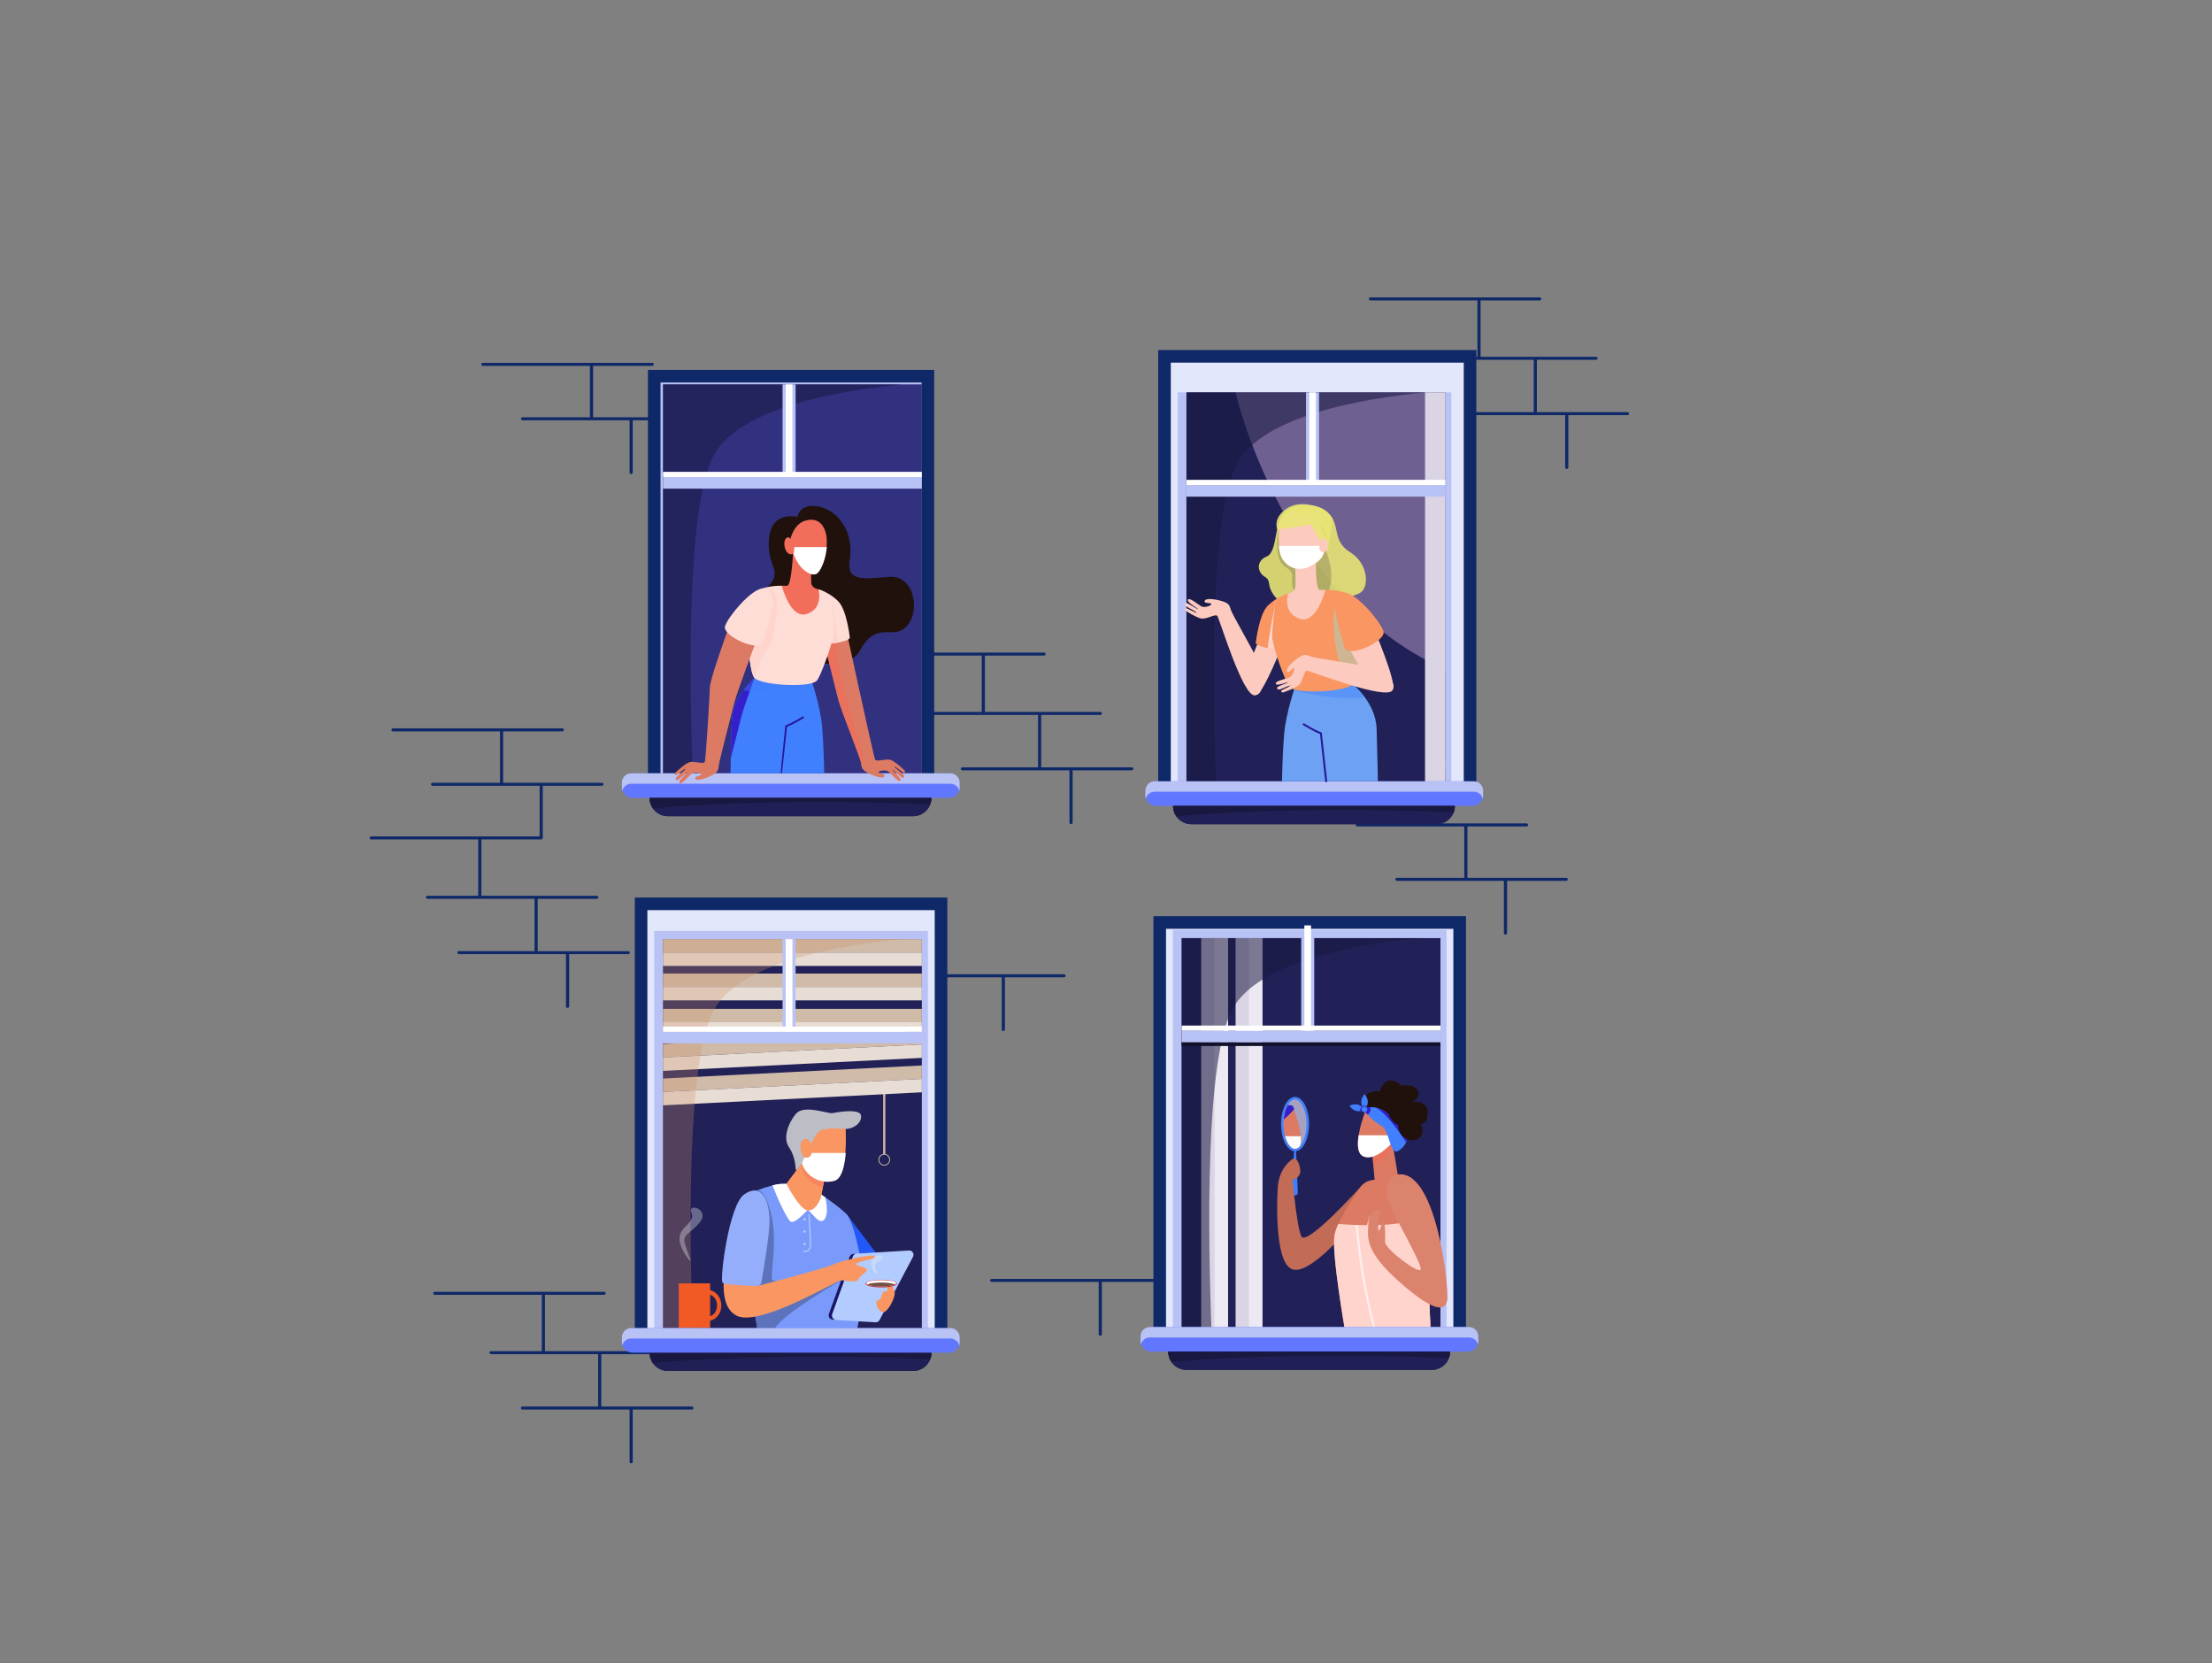 <?xml version="1.0" encoding="utf-8"?>
<!-- Generator: Adobe Illustrator 23.0.2, SVG Export Plug-In . SVG Version: 6.00 Build 0)  -->
<svg version="1.1" id="Camada_1" xmlns="http://www.w3.org/2000/svg" xmlns:xlink="http://www.w3.org/1999/xlink" x="0px" y="0px"
	 viewBox="0 0 878 660" style="enable-background:new 0 0 878 660;" xml:space="preserve">
<rect x="0" y="0" width="878" height="660" fill="#808080" stroke="none"/>
<style type="text/css">
	.st0{fill:#0F2868;}
	.st1{fill:#6CC7EF;}
	.st2{fill:#212056;}
	.st3{fill:#B9C2F5;stroke:#0F2868;stroke-width:5;stroke-miterlimit:10;}
	.st4{fill:#313180;}
	.st5{opacity:0.54;fill:#191941;}
	.st6{fill:#B9C2F5;}
	.st7{fill:#FFFFFF;}
	.st8{fill:#6177FF;}
	.st9{fill:#191841;}
	.st10{fill:#20110C;}
	.st11{fill:#DC7A63;}
	.st12{opacity:0.65;fill:#F26E5A;}
	.st13{fill:#FFDDD7;}
	.st14{fill:#FFD4CD;}
	.st15{fill:#407FFE;}
	.st16{fill:#341FCB;}
	.st17{opacity:0.4;fill:#407FFE;}
	.st18{fill:#271798;}
	.st19{fill:#F26E5A;}
	.st20{fill:#E3E7FB;stroke:#0F2868;stroke-width:5;stroke-miterlimit:10;}
	.st21{fill:#212157;}
	.st22{opacity:0.35;fill:#FED6FD;}
	.st23{fill:#DBD4E5;}
	.st24{opacity:0.9;fill:#E8E574;}
	.st25{opacity:0.2;fill:#221C40;}
	.st26{fill:#FCCABE;}
	.st27{fill:#F99662;}
	.st28{fill:#6CA1F4;}
	.st29{opacity:0.61;fill:#B3CBB1;}
	.st30{opacity:0.65;fill:#FCCABE;}
	.st31{fill:#C26B57;}
	.st32{fill:#FFEEEB;}
	.st33{fill:#A5A1C1;}
	.st34{fill:#FCFCFC;}
	.st35{fill:#DC836E;}
	.st36{fill:#EDE9F2;}
	.st37{fill:#11102B;}
	.st38{fill:#D0BBA8;}
	.st39{fill:#E8DDD4;}
	.st40{opacity:0.29;fill:#CB906D;}
	.st41{fill:#2257F8;}
	.st42{fill:#7A9AFB;}
	.st43{fill:#5C73BC;}
	.st44{fill:#B3CCFF;}
	.st45{fill:#1B1464;}
	.st46{opacity:0.4;fill:#F26E5A;}
	.st47{fill:#BDBDC6;}
	.st48{fill:#95AEFC;}
	.st49{fill:#F15A24;}
	.st50{fill:#C1272D;}
	.st51{fill:#735245;}
	.st52{opacity:0.35;fill:#EFEFEF;}
</style>
<g>
	<g>
		<g>
			<path class="st0" d="M274.61,165.58h-39.2v-20.4h23.47c0.35,0,0.63-0.27,0.63-0.6c0-0.33-0.28-0.6-0.63-0.6h-67.2
				c-0.35,0-0.63,0.27-0.63,0.6c0,0.33,0.28,0.6,0.63,0.6h42.48v20.4h-26.75c-0.35,0-0.63,0.27-0.63,0.6c0,0.33,0.28,0.6,0.63,0.6
				h42.48v20.74c0,0.33,0.28,0.6,0.63,0.6c0.35,0,0.63-0.27,0.63-0.6v-20.74h23.47c0.35,0,0.63-0.27,0.63-0.6
				C275.24,165.85,274.96,165.58,274.61,165.58z"/>
			<path class="st0" d="M412.02,304.45c0,0.01,0,0.02,0,0.03h-30c-0.35,0-0.63,0.27-0.63,0.6c0,0.33,0.28,0.6,0.63,0.6h42.48v20.74
				c0,0.33,0.28,0.6,0.63,0.6c0.35,0,0.63-0.27,0.63-0.6v-20.74h23.47c0.35,0,0.63-0.27,0.63-0.6c0-0.33-0.28-0.6-0.63-0.6h-35.95
				c0-0.01,0-0.02,0-0.03v-20.74h23.47c0.35,0,0.63-0.27,0.63-0.6c0-0.33-0.28-0.6-0.63-0.6h-45.82v-22.36h23.47
				c0.35,0,0.63-0.27,0.63-0.6c0-0.33-0.28-0.6-0.63-0.6h-67.2c-0.35,0-0.63,0.27-0.63,0.6c0,0.33,0.28,0.6,0.63,0.6h42.48v22.36
				h-20.13c-0.35,0-0.63,0.27-0.63,0.6c0,0.33,0.28,0.6,0.63,0.6h42.48V304.45z"/>
			<path class="st0" d="M608.77,163.51c0,0.01,0,0.02,0,0.03h-30c-0.35,0-0.63,0.27-0.63,0.6c0,0.33,0.28,0.6,0.63,0.6h42.48v20.74
				c0,0.33,0.28,0.6,0.63,0.6c0.35,0,0.63-0.27,0.63-0.6v-20.74h23.47c0.35,0,0.63-0.27,0.63-0.6c0-0.33-0.28-0.6-0.63-0.6h-35.95
				c0-0.01,0-0.02,0-0.03v-20.74h23.47c0.35,0,0.63-0.27,0.63-0.6s-0.28-0.6-0.63-0.6h-45.82v-22.36h23.47
				c0.35,0,0.63-0.27,0.63-0.6c0-0.33-0.28-0.6-0.63-0.6h-67.2c-0.35,0-0.63,0.27-0.63,0.6c0,0.33,0.28,0.6,0.63,0.6h42.48v22.36
				H566.3c-0.35,0-0.63,0.27-0.63,0.6s0.28,0.6,0.63,0.6h42.48V163.51z"/>
			<path class="st0" d="M274.61,558.13h-35.95c0-0.01,0-0.02,0-0.03v-20.74h23.47c0.35,0,0.63-0.27,0.63-0.6
				c0-0.33-0.28-0.6-0.63-0.6h-45.82v-22.36h23.47c0.35,0,0.63-0.27,0.63-0.6c0-0.33-0.28-0.6-0.63-0.6h-67.2
				c-0.35,0-0.63,0.27-0.63,0.6c0,0.33,0.28,0.6,0.63,0.6h42.48v22.36h-20.13c-0.35,0-0.63,0.27-0.63,0.6c0,0.33,0.28,0.6,0.63,0.6
				h42.48v20.74c0,0.01,0,0.02,0,0.03h-30c-0.35,0-0.63,0.27-0.63,0.6c0,0.33,0.28,0.6,0.63,0.6h42.48v20.74
				c0,0.33,0.28,0.6,0.63,0.6c0.35,0,0.63-0.27,0.63-0.6v-20.74h23.47c0.35,0,0.63-0.27,0.63-0.6
				C275.24,558.4,274.96,558.13,274.61,558.13z"/>
			<g>
				<path class="st1" d="M214.54,333.1C214.44,333.1,214.63,333.14,214.54,333.1L214.54,333.1z"/>
				<path class="st0" d="M249.37,377.44h-35.95c0-0.01,0-0.02,0-0.03v-20.74h23.47c0.35,0,0.63-0.27,0.63-0.6
					c0-0.33-0.28-0.6-0.63-0.6h-45.82V333.1h23.47c0.62,0,0.9-0.21,0.9-0.54v-20.74h23.47c0.35,0,0.63-0.27,0.63-0.6
					c0-0.33-0.28-0.6-0.63-0.6h-39.2v-20.4h23.47c0.35,0,0.63-0.27,0.63-0.6s-0.28-0.6-0.63-0.6h-67.2c-0.35,0-0.63,0.27-0.63,0.6
					s0.28,0.6,0.63,0.6h42.48v20.4h-26.75c-0.35,0-0.63,0.27-0.63,0.6c0,0.33,0.28,0.6,0.63,0.6h42.48v20.08h-66.85
					c-0.35,0-0.63,0.27-0.63,0.6c0,0.33,0.28,0.6,0.63,0.6h42.48v22.36h-20.13c-0.35,0-0.63,0.27-0.63,0.6c0,0.33,0.28,0.6,0.63,0.6
					h42.48v20.74c0,0.01,0,0.02,0,0.03h-30c-0.35,0-0.63,0.27-0.63,0.6c0,0.33,0.28,0.6,0.63,0.6h42.48v20.74
					c0,0.33,0.28,0.6,0.63,0.6s0.63-0.27,0.63-0.6v-20.74h23.47c0.35,0,0.63-0.27,0.63-0.6C250,377.71,249.72,377.44,249.37,377.44z
					"/>
			</g>
			<path class="st0" d="M460.82,507.49h-67.2c-0.35,0-0.63,0.27-0.63,0.6c0,0.33,0.28,0.6,0.63,0.6h42.48v20.74
				c0,0.33,0.28,0.6,0.63,0.6c0.35,0,0.63-0.27,0.63-0.6v-20.74h23.47c0.35,0,0.63-0.27,0.63-0.6
				C461.45,507.76,461.17,507.49,460.82,507.49z"/>
			<path class="st0" d="M397.61,408.55c0,0.33,0.28,0.6,0.63,0.6c0.35,0,0.63-0.27,0.63-0.6v-20.74h23.47c0.35,0,0.63-0.27,0.63-0.6
				s-0.28-0.6-0.63-0.6h-67.2c-0.35,0-0.63,0.27-0.63,0.6s0.28,0.6,0.63,0.6h42.48V408.55z"/>
			<path class="st0" d="M621.66,348.34h-39.2v-20.4h23.47c0.35,0,0.63-0.27,0.63-0.6c0-0.33-0.28-0.6-0.63-0.6h-67.2
				c-0.35,0-0.63,0.27-0.63,0.6c0,0.33,0.28,0.6,0.63,0.6h42.48v20.4h-26.75c-0.35,0-0.63,0.27-0.63,0.6c0,0.33,0.28,0.6,0.63,0.6
				h42.48v20.74c0,0.33,0.28,0.6,0.63,0.6c0.35,0,0.63-0.27,0.63-0.6v-20.74h23.47c0.35,0,0.63-0.27,0.63-0.6
				C622.29,348.61,622.01,348.34,621.66,348.34z"/>
		</g>
	</g>
	<g>
		<path class="st2" d="M362.46,323.88H265.1c-4.01,0-7.26-3.25-7.26-7.26l0,0h111.87l0,0C369.71,320.63,366.46,323.88,362.46,323.88
			z"/>
		<rect x="259.68" y="149.28" class="st3" width="108.63" height="161.71"/>
		<rect x="263.17" y="152.53" class="st4" width="102.73" height="158.46"/>
		<path class="st5" d="M263.17,152.53V311h11.96c-1.62-40.65-2.63-110.26,8.15-130.23c10.24-18.96,49.45-25.78,74.95-28.24H263.17z"
			/>
		<rect x="263.17" y="189.29" class="st6" width="102.73" height="4.62"/>
		<rect x="310.62" y="152.53" class="st6" width="5.17" height="36.76"/>
		<rect x="311.87" y="152.53" class="st7" width="2.66" height="36.76"/>
		<path class="st8" d="M376.66,316.63H251.11c-2.35,0-4.25-1.9-4.25-4.25v-1.26c0-2.35,1.9-4.25,4.25-4.25h125.56
			c2.35,0,4.25,1.9,4.25,4.25v1.26C380.91,314.72,379.01,316.63,376.66,316.63z"/>
		<path class="st6" d="M377.21,306.86H250.56c-2.05,0-3.71,1.66-3.71,3.71v2.35c0,0.31,0.04,0.61,0.11,0.89
			c0.4-1.62,1.86-2.81,3.6-2.81h126.64c1.74,0,3.2,1.2,3.6,2.81c0.07-0.29,0.11-0.58,0.11-0.89v-2.35
			C380.91,308.52,379.25,306.86,377.21,306.86z"/>
		<path class="st2" d="M362.46,323.88H265.1c-4.01,0-7.26-3.25-7.26-7.26l0,0h111.87l0,0C369.71,320.63,366.46,323.88,362.46,323.88
			z"/>
		<path class="st9" d="M325.75,318.29c15.9,0,30.78,0.33,43.49,0.92c0.3-0.8,0.47-1.67,0.47-2.58l0,0H257.84l0,0
			c0,1.54,0.48,2.96,1.29,4.13C274.64,319.25,298.72,318.29,325.75,318.29z"/>
		<rect x="263.17" y="187.24" class="st7" width="102.73" height="2.06"/>
		<g>
			<path class="st10" d="M316.49,205.13c0,0-9.99-2.57-11.18,8.06c-1.19,10.63,4.22,12.28,1.28,17.41
				c-2.93,5.13-6.23,1.28-6.87,15.85c-0.64,14.57,35.73,22.81,41.5,11.91c5.77-10.9,11.36-6.01,16.12-8.06
				c8.57-3.69,6.94-22.41-4.51-21.4c-11.45,1.01-16.89,1.6-15.52-7.01c1.37-8.61-2.55-15.92-7.77-19.04
				C324.33,199.73,317.68,199.73,316.49,205.13z"/>
			<path class="st11" d="M355.08,304.18c0.27-0.18,3.26,2.54,3.75,2.49c0.49-0.05,0.43-0.49,0.3-0.88c0,0-3.69-3.59-5.56-4.22
				c-1.87-0.64-5.58,0.81-6.18-0.08c-0.55-0.8-12.23-54.88-12.23-54.88l-8.73,5.66c0,0,5.56,22.31,6.25,25.12
				c1.09,4.42,8.98,23.67,9.12,25.52c0.14,1.85,0.38,2.62,2.95,3.94c2.57,1.32,5.76,2.27,6.35,1.22c0.59-1.05-2.45-1.08-2.34-1.67
				c0.11-0.59,2.81-1.08,3.96-0.16c1.15,0.92,3.85,4.39,4.67,3.57c0.82-0.82-3.4-4.28-3.19-4.41c0.2-0.14,3.57,3.32,4.18,3.29
				c0.61-0.03,0.73-0.82,0.06-1.45C357.77,306.62,354.81,304.36,355.08,304.18z"/>
			<path class="st12" d="M332.12,255.07c-0.2-1.51,0.13-3.92-0.27-6.32l-5.42,3.52c0,0,5.56,22.31,6.25,25.12
				c1.09,4.42,8.98,23.67,9.12,25.52c0.02,0.29,0.05,0.56,0.08,0.81h0c0,0,1.27-2.15,0-6.75c-0.79-2.85-5.83-17.68-8.26-29.02
				C332.13,261,332.12,255.08,332.12,255.07z"/>
			<path class="st13" d="M325.18,234c0,0,4.07,1.11,7.51,4.56c3.45,3.45,4.62,14.41,4.62,14.41s0.5,1.65-9.24,2.64
				C318.34,256.6,325.18,234,325.18,234z"/>
			<path class="st14" d="M325.18,234c0,0,0,0,0.01,0c1.11,0.34,4.33,1.57,4.7,4.55c0,0,2.52,11.78,2.77,16.42
				c-1.2,0.22-2.7,0.44-4.58,0.63C318.34,256.6,325.18,234,325.18,234z"/>
			<g>
				<path class="st15" d="M321.89,269.31c0,0,3.8,11.03,4.46,19.32c0.66,8.29,0.82,18.24,0.82,18.24h-37.22c0,0,0.17-9.78,0.5-20.48
					c0.33-10.69,9.99-17.99,9.99-17.99L321.89,269.31z"/>
				<path class="st16" d="M294.4,283.87c0.47-1.93,2.74-8.38,4.99-14.59c-2.51,2.24-8.68,8.6-8.94,17.11
					c-0.17,5.46-0.29,10.67-0.38,14.48C291.76,294.16,293.74,286.57,294.4,283.87z"/>
				<path class="st17" d="M321.89,269.31c0,0,0.23,0.67,0.59,1.81c-5.84,2.38-22.72,4.44-27.3,2.76c2.58-3.46,5.25-5.48,5.25-5.48
					L321.89,269.31z"/>
				<path class="st18" d="M311.72,287.85c0.06-0.03,1.98-0.49,6.83-3.52c0.42-0.26,0.81,0.37,0.39,0.63
					c-0.17,0.11-4.17,2.6-6.54,3.44l-2.03,18.46h-0.5C309.89,305.86,310.28,302.09,311.72,287.85z"/>
			</g>
			<path class="st13" d="M329.89,238.56c0,0,1.07,7.8,1.07,11.85c0,4.05-5.38,18.34-6.77,19.73c-2.91,2.91-21.83,1.77-24.68-1.07
				c-2.85-2.85-3.84-30.08-0.41-33.51c3.43-3.43,11.22-3.12,11.22-3.12l14.49,1.47C324.82,233.9,329.44,234.94,329.89,238.56z"/>
			<path class="st14" d="M303.54,233.48c-1.37,0.04-2.04,0.78-2.77,1.92c-2.46,3.86-3.74,8.34-3.82,12.91
				c-0.15,8.72,0.87,18.88,2.53,20.7c0.13-0.34,0.25-0.69,0.37-1.03c1.39-3.81,2.6-8.31,5.44-11.21c1.78-1.81,3.34-15.01,3.23-18.44
				C308.43,235.64,306.23,233.4,303.54,233.48z"/>
			<path class="st19" d="M322.09,222.92c0,0-0.45,7.22,0,8.87c0.45,1.65,2.72,2.1,2.72,2.1s2.27,7.39-4.46,9.7
				c-6.73,2.31-10.04-11.17-10.04-11.17s1.84,0.1,2.24-0.02c1.68-0.49,2.28-13.76,2.28-13.76L322.09,222.92z"/>
			<path class="st12" d="M314.84,218.65c0,0-0.04,0.97-0.14,2.39c1.52,5.97,4.79,9.4,7.28,10.09c-0.25-2.38,0.11-8.21,0.11-8.21
				L314.84,218.65z"/>
			<path class="st11" d="M300.42,253.62l-11.57-3.56c0,0-7.08,19.66-7.08,22.56c0,1.57-1.58,29.1-2.06,29.8
				c-0.6,0.89-4.31-0.56-6.18,0.08c-1.87,0.63-5.56,4.22-5.56,4.22c-0.13,0.39-0.19,0.83,0.3,0.88c0.49,0.05,3.48-2.67,3.75-2.49
				c0.27,0.18-2.69,2.44-3.36,3.06c-0.67,0.63-0.56,1.42,0.06,1.45c0.61,0.03,3.98-3.43,4.18-3.29c0.2,0.14-4.02,3.59-3.19,4.41
				c0.82,0.82,3.51-2.65,4.67-3.57c1.15-0.92,3.85-0.43,3.96,0.16c0.11,0.59-2.93,0.62-2.34,1.67c0.59,1.05,3.78,0.1,6.35-1.22
				c2.57-1.32,2.81-2.09,2.95-3.94c0.14-1.85,5.21-20.99,6.3-25.4C292.48,274.83,300.42,253.62,300.42,253.62z"/>
			<path class="st13" d="M302.63,233.5c2.61-0.28,4.34,2.9,4.07,5.52c-0.52,4.97-2.92,12.63-3.8,15.63
				c-1.32,4.54-16.42-2.35-15.1-6.23C289.12,244.55,297.95,234,302.63,233.5z"/>
			<path class="st19" d="M313.85,213.45c0,0,1.3-5.18,5.24-6.64c3.94-1.46,7.49-0.22,8.73,4.92c1.24,5.13-0.9,13.18-3.33,15.61
				C322.06,229.76,314.12,224.85,313.85,213.45z"/>
			<path class="st7" d="M328.19,217.09c-0.39,4.22-1.93,8.57-3.6,10.24c-2.16,2.16-8.64-1.46-10.27-10.24H328.19z"/>
			<path class="st19" d="M314.99,215.12c0,0-1.89-3.08-3.13-1.35c-1.24,1.73-0.27,5.94,2,6.21
				C316.12,220.26,314.99,215.12,314.99,215.12z"/>
		</g>
	</g>
	<g>
		<g>
			<rect x="462.22" y="141.4" class="st20" width="121.28" height="172.77"/>
			<path class="st2" d="M570.22,327.05h-97.35c-4.01,0-7.26-3.25-7.26-7.26l0,0h111.87l0,0
				C577.47,323.8,574.23,327.05,570.22,327.05z"/>
			<rect x="467.44" y="155.7" class="st6" width="108.63" height="158.46"/>
			<rect x="470.93" y="155.7" class="st21" width="102.73" height="158.46"/>
			<g>
				<path class="st22" d="M573.66,305.75v-4.62c-0.58,1.3-1.21,2.64-1.9,4.02C571.76,305.15,572.43,305.4,573.66,305.75z"/>
				<path class="st22" d="M569.64,263.78c0,0,1.93,0.77,4.02,2.92V158.03c-0.02-0.77-0.02-1.54,0-2.33h-83.22
					C490.44,155.7,507.55,233.12,569.64,263.78z"/>
			</g>
			<rect x="565.63" y="155.7" class="st23" width="8.03" height="159.21"/>
			<path class="st5" d="M470.93,155.7v158.46h11.96c-1.62-40.65-2.63-110.26,8.15-130.23c10.24-18.96,49.45-25.78,74.95-28.24
				H470.93z"/>
			<rect x="470.93" y="192.47" class="st6" width="102.73" height="4.62"/>
			<rect x="518.38" y="155.7" class="st6" width="5.17" height="36.76"/>
			<rect x="519.64" y="155.7" class="st7" width="2.66" height="36.76"/>
			<path class="st8" d="M584.43,319.8H458.87c-2.35,0-4.25-1.9-4.25-4.25v-1.26c0-2.35,1.9-4.25,4.25-4.25h125.56
				c2.35,0,4.25,1.9,4.25,4.25v1.26C588.68,317.89,586.77,319.8,584.43,319.8z"/>
			<path class="st6" d="M584.97,310.03H458.33c-2.05,0-3.71,1.66-3.71,3.71v2.35c0,0.31,0.04,0.61,0.11,0.89
				c0.4-1.62,1.86-2.81,3.6-2.81h126.64c1.74,0,3.2,1.2,3.6,2.81c0.07-0.29,0.11-0.58,0.11-0.89v-2.35
				C588.68,311.69,587.02,310.03,584.97,310.03z"/>
			<path class="st2" d="M570.22,327.05h-97.35c-4.01,0-7.26-3.25-7.26-7.26l0,0h111.87l0,0
				C577.47,323.8,574.23,327.05,570.22,327.05z"/>
			<path class="st9" d="M533.51,321.46c15.9,0,30.78,0.33,43.49,0.92c0.3-0.8,0.47-1.67,0.47-2.58l0,0H465.61l0,0
				c0,1.53,0.48,2.96,1.29,4.13C482.41,322.42,506.48,321.46,533.51,321.46z"/>
			<rect x="470.93" y="190.41" class="st7" width="102.73" height="2.06"/>
			<g>
				<path class="st24" d="M515.39,200.65c0,0-2.53-0.17-6.04,3.33c-3.5,3.5-2.32,15.15-6.54,16.84c-4.22,1.69-3.88,6.16-0.84,8.02
					c3.04,1.86,0.34,3.21,4.14,7.98c3.8,4.77,22.39,11.3,25.42,5.18c3.04-6.12,4.57-4.79,8.24-6.69c3.67-1.9,3.64-11.45-3.74-16.09
					c-7.39-4.64-3.92-10.04-8.31-15.11C523.33,199.04,515.39,200.65,515.39,200.65z"/>
				<path class="st25" d="M526.48,211.94c-1.82-7.78-18.03-6.58-18.94-1.93c-0.42,2.16-0.75,6.27-0.47,8.45
					c0.42,3.26,1,5.19,4.03,7.13c1.13,0.73,2.01,1.92,1.86,3.18c-1.29,10.43,8.9,12.01,12.77,9.2c5.1-8.52,1.71-15.94,0.29-20.57
					C525.2,214.72,526.93,213.86,526.48,211.94z"/>
				<path class="st26" d="M502.27,248.59c0,0-7.09,14.52-7.09,19.41c0,4.9,1.68,8,3.6,7.59c2.9-0.62,10.83-21.21,10.83-21.21
					L502.27,248.59z"/>
				<path class="st27" d="M510.88,235.7c0,0-4.16,1.13-7.68,4.66c-3.53,3.53-4.73,14.73-4.73,14.73s-0.51,1.69,9.45,2.7
					C517.88,258.81,510.88,235.7,510.88,235.7z"/>
				<path class="st14" d="M510.88,235.7c0,0,0,0-0.01,0c-1.14,0.35-4.43,1.61-4.8,4.66c0,0-2.57,12.04-2.83,16.79
					c1.22,0.23,2.76,0.45,4.69,0.65C517.88,258.81,510.88,235.7,510.88,235.7z"/>
				<path class="st26" d="M470.54,242.29c0,0,4.39,2.89,6.39,3.17c2,0.28,5.45-1.89,6.23-1.11c0.78,0.78,10.17,32.41,15.01,31.58
					c4.84-0.83,2.55-10.45,0.61-14.68c-1.94-4.23-9.78-17.57-10.28-19.4c-0.5-1.84-0.89-2.56-3.72-3.39c-2.84-0.83-6.23-1.17-6.62,0
					c-0.39,1.17,2.67,0.61,2.67,1.22c0,0.61-2.61,1.63-3.95,0.93c-1.33-0.7-4.71-3.67-5.37-2.69c-0.67,0.98,4.23,3.64,4.06,3.82
					c-0.18,0.18-4.23-2.65-4.84-2.5c-0.61,0.15-0.58,0.96,0.22,1.46c0.8,0.5,4.2,2.2,3.97,2.43c-0.23,0.23-3.76-1.93-4.24-1.78
					C470.19,241.49,470.34,241.91,470.54,242.29z"/>
				<path class="st28" d="M514.25,271.81c0,0-3.88,11.23-4.56,19.67c-0.68,8.44-0.84,18.57-0.84,18.57h38.07
					c0,0-0.17-9.96-0.51-20.85c-0.34-10.89-10.21-18.32-10.21-18.32L514.25,271.81z"/>
				<path class="st17" d="M514.25,271.81c0,0-0.24,0.69-0.61,1.85c5.98,2.42,23.24,4.52,27.92,2.81c-2.64-3.53-5.37-5.58-5.37-5.58
					L514.25,271.81z"/>
				<g>
					<path class="st18" d="M526.41,310.42c-0.19,0-0.36-0.14-0.38-0.34l-2.08-18.84c-2.42-0.86-6.51-3.39-6.69-3.51
						c-0.18-0.11-0.23-0.35-0.12-0.52c0.11-0.18,0.34-0.23,0.52-0.12c0.04,0.03,4.46,2.77,6.75,3.51l0.23,0.08l2.14,19.32
						c0.02,0.21-0.13,0.4-0.34,0.42C526.44,310.42,526.42,310.42,526.41,310.42z"/>
				</g>
				<path class="st27" d="M506.07,240.36c0,0-1.1,7.98-1.1,12.12c0,4.14,5.51,18.76,6.92,20.17c2.98,2.98,22.33,1.81,25.24-1.1
					c2.91-2.91,3.92-30.77,0.42-34.27c-3.5-3.5-11.47-3.19-11.47-3.19l-14.82,1.5C511.26,235.59,506.52,236.66,506.07,240.36z"/>
				<path class="st29" d="M537.55,237.28c-0.95-0.95-2.24-1.62-3.6-2.09c0,0,0,0-0.01,0c-2.67-0.29-3.66,3-4.16,5.64
					c-1.34,7.09,0.54,17.61,1.44,20.68c0.52,1.79,4.64,4.21,8.56,3.3C540.74,255.4,539.93,239.66,537.55,237.28z"/>
				<path class="st26" d="M533.8,253.75c0,0,7.04,14.55,10.89,17.57c3.85,3.02,7.33,3.62,8.19,1.85c1.3-2.66-7.24-23.07-7.24-23.07
					L533.8,253.75z"/>
				<path class="st26" d="M509.24,274.8c0,0,4.99-1.67,6.44-3.07c1.46-1.4,1.88-5.45,2.97-5.58c1.09-0.13,31.77,12.03,34.11,7.71
					c2.33-4.32-6.64-8.46-11.17-9.55c-4.52-1.08-19.86-3.16-21.61-3.9c-1.75-0.74-2.56-0.88-4.97,0.83
					c-2.41,1.71-4.77,4.18-4.09,5.2c0.68,1.03,2.13-1.72,2.61-1.34c0.48,0.38-0.33,3.06-1.71,3.68c-1.38,0.62-5.79,1.44-5.43,2.57
					c0.36,1.13,5.48-1.08,5.51-0.83c0.03,0.25-4.69,1.69-4.96,2.26c-0.26,0.57,0.4,1.05,1.29,0.73c0.89-0.32,4.32-1.94,4.36-1.62
					c0.04,0.33-3.84,1.77-4.02,2.24C508.39,274.58,508.82,274.73,509.24,274.8z"/>
				<path class="st27" d="M533.95,235.19c-2.67-0.29-4.44,2.97-4.16,5.64c0.53,5.09,2.99,12.92,3.88,15.99
					c1.35,4.64,16.8-2.4,15.45-6.37C547.77,246.48,538.73,235.7,533.95,235.19z"/>
				<path class="st26" d="M514.04,224.37c0,0,0.46,7.39,0,9.07c-0.46,1.69-2.79,2.15-2.79,2.15s-2.32,7.55,4.56,9.92
					c6.88,2.36,10.26-11.42,10.26-11.42s-1.89,0.1-2.29-0.02c-1.72-0.5-1.44-11.73-1.44-11.73L514.04,224.37z"/>
				<path class="st30" d="M520.06,226.83c0.86-0.49,2.32-2.96,2.31-3.48c-0.01-0.63-0.01-1.01-0.01-1.01l-8.31,2.03
					c0,0,0.1,1.56,0.16,3.4C516,228.24,518.02,228,520.06,226.83z"/>
				<path class="st26" d="M509.61,204.7c0,0-1.84,1.33-1.84,2.98c0,1.65-1.01,10.26,1.2,13.93c2.22,3.67,6.58,5.44,11.08,3.1
					c4.5-2.34,7.03-4.62,5.19-12.47C523.41,204.38,515.69,201.47,509.61,204.7z"/>
				<path class="st7" d="M525.79,216.61c0.04,4.46-2.27,6.25-5.79,8.09c-4.5,2.34-8.86,0.57-11.08-3.1
					c-0.76-1.25-1.14-3.07-1.31-4.99H525.79z"/>
				<path class="st30" d="M507.78,207.67c0,0.55-0.11,1.89-0.18,3.57c0.95-0.13,11.06-1.52,12.64-2.23c0.3,2.16,2.37,7.23,6.74,8.56
					c0.55-1.73-0.98-2.12-1.73-5.34c-1.84-7.85-9.56-10.76-15.64-7.53C509.61,204.7,507.78,206.03,507.78,207.67z"/>
				<path class="st24" d="M527.72,204.11c-1.63-1.88-3.74-2.84-5.75-3.3l0,0c-5.27-1.51-9.68-0.9-13.19,2.6
					c-1.25,1.25-2.78,3.57-1.84,6.61h0.6c0.04-0.01,11.36-1.33,13.06-1.99c0.4,2.5,5.95,10.06,6.35,10.73l2.08-12.73
					C528.69,205.38,528.27,204.74,527.72,204.11z"/>
				<path class="st26" d="M523.9,216.23c0,0,0.05-3.57,1.96-2.41c1.91,1.16,1.39,5.83-0.76,5.33
					C522.95,218.64,523.9,216.23,523.9,216.23z"/>
			</g>
		</g>
	</g>
	<g>
		<path class="st2" d="M568.31,543.61h-97.35c-4.01,0-7.26-3.25-7.26-7.26l0,0h111.87l0,0
			C575.57,540.36,572.32,543.61,568.31,543.61z"/>
		<rect x="460.32" y="366.06" class="st20" width="119.06" height="164.67"/>
		<rect x="465.54" y="369.01" class="st6" width="108.63" height="161.71"/>
		<rect x="469.03" y="372.26" class="st21" width="102.73" height="158.46"/>
		<g>
			<path class="st15" d="M512.94,473.22l0.76-18.03c0.01-0.19,0.16-0.33,0.35-0.32c0.18,0.01,0.31,0.15,0.32,0.32l0.76,18.03
				c0.03,0.6-0.44,1.11-1.05,1.14c-0.6,0.02-1.11-0.44-1.14-1.05C512.94,473.28,512.94,473.25,512.94,473.22z"/>
			<path class="st31" d="M507.11,472.62c0,0-1.72,28.4,5.83,31.05c7.55,2.65,24.76-19.07,24.76-19.07l3.16-14.52
				c0,0-22.36,24.99-24.35,20.48c-1.99-4.5-3.58-24.03-3.58-24.03l0.36-6.69C513.3,459.85,507.17,463.03,507.11,472.62z"/>
			<polygon class="st11" points="544.49,455.51 545.88,471.04 555.25,468.74 552.34,451.34 			"/>
			<path class="st12" d="M553.01,455.35l-0.67-4.01l-7.85,4.17l0.62,6.85C548.22,461.17,551.28,457.64,553.01,455.35z"/>
			<path class="st11" d="M541.97,440.85c0,0-6.3,16.01-0.58,18.07c5.72,2.07,13.09-7.75,13.09-7.75S547.25,435.22,541.97,440.85z"/>
			<path class="st7" d="M554.47,451.22c0,0-7.37,9.81-13.09,7.75c-2.57-0.93-2.71-4.66-2.09-8.48h14.83
				C554.35,450.95,554.47,451.22,554.47,451.22z"/>
			<path class="st10" d="M541.43,440c0,0-1.12-5.14,2.09-6.3c3.2-1.16,4.12-0.53,4.12-0.53s2.04-8.15,8.73-2.38
				c0,0,5.09-0.87,6.4,1.99c1.31,2.86-2.28,4.41-2.28,4.41s6.21-0.82,6.21,4.27c0,5.09-2.91,4.41-2.91,4.41s1.26,3.78-1.89,4.99
				c-3.15,1.21-3.39,0.48-3.39,0.48s-1.16,6.12-5.34,4.92c0,0-2.66-11.81-6.88-12.68C542.06,442.71,541.43,440,541.43,440z"/>
			<path class="st15" d="M542.27,439.65c0,0,5.68-2.12,10.8,4.72c3.02,4.04,5.11,5.68,5.29,7.89c0.15,1.81-3.42,5.31-4.59,4.6
				c-2.49-1.51-2.59-8.75-5.58-10.21c-2.98-1.45-6.57-5.67-6.57-5.67L542.27,439.65z"/>
			<path class="st16" d="M558.13,453.33c0.17-0.39,0.26-0.76,0.24-1.08c-0.18-2.2-2.27-3.84-5.29-7.89
				c-2.43-3.25-4.99-4.47-7.01-4.87c-0.05-0.01-0.09-0.02-0.14-0.02C545.92,439.47,549.97,440.65,558.13,453.33z"/>
			<path class="st15" d="M540.32,437.25c0,1.71,1.3,3.1,1.3,3.1s1.3-1.39,1.3-3.1c0-1.71-1.3-3.1-1.3-3.1
				S540.32,435.54,540.32,437.25z"/>
			<path class="st15" d="M538.95,438.31c1.66,0.43,2.68,2.04,2.68,2.04s-1.67,0.91-3.33,0.48c-1.66-0.43-2.68-2.04-2.68-2.04
				S537.29,437.88,538.95,438.31z"/>
			<path class="st11" d="M533.91,528.27c0,0-5.43-31.12-4.24-38c0.9-5.22,7.29-14.83,10.31-19.17c1-1.42,2.51-2.4,4.21-2.73
				l10.65-2.03c0,0,6.61-2.55,9.25,12.28c2.65,14.83,3.71,49.66,3.71,49.66H533.91z"/>
			<path class="st14" d="M567.81,528.27c0,0-0.9-29.68-3.13-45.91c-7.08,4.82-25.16,3.95-33.49,3.34c-0.81,1.72-1.33,3.42-1.52,4.56
				c-1.19,6.89,4.24,38,4.24,38H567.81z"/>
			<path class="st32" d="M543.82,518.32c-2.97-13.26-4.32-26.03-4.87-32.2c-0.29-0.01-0.63-0.02-0.92-0.03
				c0.54,6.16,1.96,19.04,4.95,32.41c0.77,3.44,1.59,6.7,2.46,9.78h0.91C545.37,524.88,544.53,521.52,543.82,518.32z"/>
			<path class="st15" d="M519.6,446.05c0,5.96-2.49,10.79-5.56,10.79c-3.07,0-5.56-4.83-5.56-10.79s2.49-10.79,5.56-10.79
				C517.11,435.26,519.6,440.09,519.6,446.05z"/>
			<path class="st33" d="M514.03,455.85c-2.16,0-4.57-4.02-4.57-9.8c0-5.78,2.41-9.8,4.57-9.8c2.16,0,4.57,4.02,4.57,9.8
				C518.6,451.83,516.2,455.85,514.03,455.85z"/>
			<path class="st31" d="M512.17,460.76c0,0-0.32,2.39-0.71,3.72c-0.4,1.33-0.41,3.3,0.58,3.72c0.99,0.42,3.62-0.77,4.02-2.82
				C516.46,463.32,514.72,457.48,512.17,460.76z"/>
			<path class="st11" d="M513.4,439.93c-0.76-0.76-1.56-1.1-2.37-1.13c-0.92,1.74-1.57,4.26-1.57,7.26c0,5.77,2.41,9.8,4.57,9.8
				c0.65,0,1.33-0.37,1.95-1.04C517.69,450.14,513.4,439.93,513.4,439.93z"/>
			<path class="st34" d="M515.99,454.82c-0.62,0.67-1.29,1.04-1.95,1.04c-1.49,0-3.09-1.91-3.95-5h6.25
				C516.45,452.35,516.38,453.73,515.99,454.82z"/>
			<path class="st16" d="M509.55,444.22c2.23-1.79,4.19-4.1,4.19-4.1l-0.64-1.32c0,0-0.72-0.27-1.89-0.31
				C510.4,439.88,509.77,441.86,509.55,444.22z"/>
			<g>
				<path class="st16" d="M540.57,439.18c-0.44,0.41-0.71,1.07-0.87,1.75c1.09-0.11,1.93-0.57,1.93-0.57
					S541.24,439.75,540.57,439.18z"/>
				<path class="st16" d="M542.51,439.01c-0.74-0.36-1.31-0.29-1.75,0.02c0.38,0.8,0.87,1.33,0.87,1.33S542.13,439.82,542.51,439.01
					z"/>
			</g>
			<path class="st16" d="M543.85,439.35c-0.98,0.07-1.58,0.29-1.58,0.29l-0.64,1.32c0,0,0.47,0.55,1.21,1.33
				c0.7-0.43,1.17-1.2,1.17-2.08C544.01,439.92,543.95,439.62,543.85,439.35z"/>
			<path class="st15" d="M542.71,440.22c0,0.63-0.51,1.14-1.14,1.14c-0.63,0-1.14-0.51-1.14-1.14c0-0.63,0.51-1.14,1.14-1.14
				C542.2,439.08,542.71,439.59,542.71,440.22z"/>
			<path class="st14" d="M567.17,513.09c-9.1-6-18.91-12.75-20.44-14.9c-1.98-2.78-2.61-12.34-2.95-15.77
				c-0.32,0-0.98,2.9-1.18,3.76c-0.73,3.58-1.36,10.17,1.41,16.61c2.34,5.42,5.75,16.67,8.28,25.48h15.52
				C567.81,528.27,567.61,521.72,567.17,513.09z"/>
			<path class="st35" d="M553.7,466.3c0,0-5.35,3.84-2.57,10.59c2.78,6.75,13.97,25.76,12.71,27.01
				c-1.26,1.26-13.43-7.81-14.07-10.86c0,0,0.29-7.89-0.63-7.89c-0.93,0-0.93,2.32-1.72,3.12c-0.79,0.79-0.27-5.3,0.53-7.15
				c0.8-1.85-4.82-1.34-4.82,4.03c0,5.37-2.46,10.53,12.76,23.91c15.23,13.37,17.78,10.12,18.54,7.02
				C575.35,512.38,570.18,461.53,553.7,466.3z"/>
		</g>
		<rect x="476.79" y="372.26" class="st23" width="10.63" height="159.21"/>
		<rect x="482.1" y="372.26" class="st36" width="5.32" height="159.21"/>
		<rect x="490.44" y="372.26" class="st23" width="10.63" height="159.21"/>
		<rect x="495.75" y="372.26" class="st36" width="5.32" height="159.21"/>
		<path class="st5" d="M469.03,372.26v158.46h11.96c-1.62-40.65-2.63-110.26,8.15-130.23c10.24-18.96,49.45-25.78,74.95-28.24
			H469.03z"/>
		<rect x="469.03" y="409.02" class="st6" width="102.73" height="4.62"/>
		<rect x="469.03" y="413.64" class="st37" width="102.73" height="1.43"/>
		<rect x="516.48" y="372.26" class="st6" width="5.17" height="36.76"/>
		<rect x="517.73" y="367.21" class="st7" width="2.66" height="41.81"/>
		<path class="st8" d="M582.52,536.35H456.97c-2.35,0-4.25-1.9-4.25-4.25v-1.27c0-2.35,1.9-4.25,4.25-4.25h125.56
			c2.35,0,4.25,1.9,4.25,4.25v1.26C586.77,534.45,584.87,536.35,582.52,536.35z"/>
		<path class="st6" d="M583.07,526.59H456.42c-2.05,0-3.71,1.66-3.71,3.71v2.35c0,0.31,0.04,0.61,0.11,0.89
			c0.4-1.62,1.86-2.81,3.6-2.81h126.64c1.74,0,3.2,1.2,3.6,2.81c0.07-0.29,0.11-0.58,0.11-0.89v-2.35
			C586.77,528.25,585.11,526.59,583.07,526.59z"/>
		<path class="st2" d="M568.31,543.61h-97.35c-4.01,0-7.26-3.25-7.26-7.26l0,0h111.87l0,0
			C575.57,540.36,572.32,543.61,568.31,543.61z"/>
		<path class="st9" d="M531.61,538.01c15.9,0,30.78,0.33,43.49,0.92c0.3-0.8,0.47-1.67,0.47-2.58l0,0H463.7l0,0
			c0,1.54,0.48,2.96,1.29,4.13C480.5,538.98,504.58,538.01,531.61,538.01z"/>
		<rect x="469.03" y="406.96" class="st7" width="102.73" height="2.06"/>
		<path class="st10" d="M563.63,451.3c-1.64,1.64-4.74,1.7-6.86-0.42c-2.12-2.12-2.45-5.63-0.81-7.26c1.64-1.64,4.68-1.24,6.8,0.88
			C564.87,446.62,565.26,449.67,563.63,451.3z"/>
		<path class="st10" d="M559.75,445.94c-1.64,1.64-4.68,1.24-6.8-0.88c-2.12-2.12-2.51-5.16-0.88-6.8c1.64-1.64,4.68-1.24,6.8,0.88
			C560.99,441.26,561.38,444.31,559.75,445.94z"/>
	</g>
	<g>
		<path class="st2" d="M362.46,544.02H265.1c-4.01,0-7.26-3.25-7.26-7.26l0,0h111.87l0,0C369.71,540.77,366.46,544.02,362.46,544.02
			z"/>
		<rect x="254.46" y="358.66" class="st20" width="119.06" height="172.47"/>
		<path class="st7" d="M371.64,358.66"/>
		<line class="st7" x1="373.53" y1="531.13" x2="371.64" y2="531.13"/>
		<rect x="259.68" y="369.42" class="st6" width="108.63" height="161.71"/>
		<rect x="263.17" y="372.67" class="st21" width="102.73" height="158.46"/>
		<path class="st2" d="M362.46,544.02H265.1c-4.01,0-7.26-3.25-7.26-7.26l0,0h111.87l0,0C369.71,540.77,366.46,544.02,362.46,544.02
			z"/>
		<path class="st9" d="M325.75,538.42c15.9,0,30.78,0.33,43.49,0.92c0.3-0.8,0.47-1.67,0.47-2.58l0,0H257.84l0,0
			c0,1.54,0.48,2.96,1.29,4.13C274.64,539.39,298.72,538.42,325.75,538.42z"/>
		<g>
			<path class="st38" d="M351.41,457.92v-25.03c0-0.24-0.19-0.44-0.43-0.44c-0.24,0-0.43,0.2-0.43,0.44v25.03
				c-1.07,0.2-1.89,1.14-1.89,2.28c0,1.28,1.04,2.32,2.32,2.32s2.32-1.04,2.32-2.32C353.3,459.07,352.49,458.12,351.41,457.92z
				 M350.98,462.19c-1.1,0-1.99-0.89-1.99-1.99c0-1.1,0.89-1.99,1.99-1.99c1.1,0,1.99,0.89,1.99,1.99
				C352.98,461.3,352.08,462.19,350.98,462.19z"/>
			<rect x="263.17" y="372.67" class="st38" width="102.73" height="5.32"/>
			<rect x="263.17" y="377.98" class="st39" width="102.73" height="5.32"/>
			<rect x="263.17" y="386.32" class="st38" width="102.73" height="5.32"/>
			<rect x="263.17" y="391.64" class="st39" width="102.73" height="5.32"/>
			<rect x="263.17" y="400.33" class="st38" width="102.73" height="5.32"/>
			<polygon class="st39" points="365.9,409.13 365.9,405.64 263.17,405.64 263.17,410.96 329.55,410.96 			"/>
			<polygon class="st38" points="365.9,409.13 329.55,410.96 263.17,414.3 263.17,419.62 365.9,414.45 			"/>
			<polygon class="st39" points="365.9,414.45 263.17,419.62 263.17,424.95 365.9,419.78 			"/>
			<polygon class="st38" points="365.9,422.8 263.17,427.97 263.17,433.29 365.9,428.12 			"/>
			<polygon class="st39" points="365.9,428.12 263.17,433.29 263.17,438.62 365.9,433.44 			"/>
		</g>
		<path class="st40" d="M263.17,372.67v158.46h11.96c-1.62-40.65-2.63-110.26,8.15-130.23c10.24-18.96,49.45-25.78,74.95-28.24
			H263.17z"/>
		<rect x="261.78" y="409.43" class="st6" width="104.76" height="4.62"/>
		<rect x="310.62" y="372.67" class="st6" width="5.17" height="36.76"/>
		<rect x="311.87" y="372.67" class="st7" width="2.66" height="36.76"/>
		<rect x="263.17" y="407.37" class="st7" width="102.73" height="2.06"/>
		<g>
			<polygon class="st41" points="336.18,481.96 351.79,502.56 333.4,509.27 			"/>
			<path class="st42" d="M321.47,470.99c0,0,10.52,6.76,14.47,10.71c3.95,3.95,7.52,28.65,7.52,28.65l-3.19,16.82h-39.64
				c0,0-8.74-48.19-5.07-51.86c2.37-2.37,7.89-4.11,11.49-5.05c2.07-0.54,4.22-0.66,6.34-0.37L321.47,470.99z"/>
			<path class="st43" d="M306.14,481.96c2.72,11.19-0.73,24.81,0.47,26.01c1.2,1.2,27.63-0.16,27.63-0.16s-23.54,13.53-26.68,19.36
				h-6.95c0,0-8.74-48.19-5.07-51.86c1.11-1.11,2.92-2.09,4.89-2.9c0,0,0,0,0,0S303.43,470.77,306.14,481.96z"/>
			<path class="st44" d="M362.39,498.73l-13.27,25.08c-0.31,0.59-0.93,0.94-1.59,0.9l-15.77-0.93c-1.13-0.07-1.88-1.22-1.5-2.29
				l8.13-22.89c0.23-0.65,0.82-1.09,1.49-1.13l20.91-1.25C362.12,496.13,363.02,497.55,362.39,498.73z"/>
			<path class="st45" d="M329.02,521.36l8.23-22.68c0.23-0.64,0.83-1.08,1.51-1.12l0.82-0.05c-0.47,0.17-0.86,0.54-1.04,1.03
				l-8.23,22.89c-0.35,0.98,0.25,2.03,1.22,2.25l-1-0.06C329.39,523.57,328.63,522.43,329.02,521.36z"/>
			<path class="st27" d="M299.3,505.81l1.25,4.5c0,0,26.68-6.88,29.81-8.39c2.53-1.22,12.6-3.91,16.35-3.65
				c0.61,0.04,0.69,0.9,0.09,1.05c-2.36,0.57-7.05,1.76-7.05,2.23c0,0.63,4.73,1.55,4.38,2.32c-0.69,1.55-3.01,2.44-3.44,3.88
				c-0.44,1.44-5.23,0.31-6.88,0.31c-1.64,0-32.08,18.48-41.29,14.09c-9.21-4.38-3.63-23.83-3.63-23.83L299.3,505.81z"/>
			<path class="st27" d="M349.33,515.46c0.61-0.61,0.58-2.11,1.28-2.82c0.7-0.7,1.47,0.72,1.66-0.88c0.19-1.6-0.94-4.07,0.16-3.95
				c1.1,0.13,2.6,4.63,2.6,4.63c0.79,1.84-2.76,8.71-4.63,8.24c-1.88-0.47-2.6-2.69-2.6-3.73
				C347.8,515.93,348.72,516.07,349.33,515.46z"/>
			<path class="st7" d="M327.58,475.11c0.43,1.73,0.86,4.65,0.52,6.49c-0.47,2.54-1.46,3.33-2.87,2.77
				c-1.41-0.56-4.06-4.32-4.66-4.11c-0.6,0.21-4.69,5.33-6.66,4.53c-1.33-0.54-5.3-9.25-7.3-14.42c0.14-0.04,0.29-0.08,0.42-0.11
				c2.07-0.54,4.22-0.66,6.34-0.37l8.1,1.1C321.49,471,324.48,472.93,327.58,475.11z"/>
			<path class="st27" d="M327.58,466.29l-1.79,8.92c0,0-1.69,5.07-4.98,5.07c-3.29,0-8.63-10.56-8.63-10.56l7.69-10.11
				L327.58,466.29z"/>
			<path class="st27" d="M327.58,466.29l-1.79,8.92c0,0-1.69,5.07-4.98,5.07c-3.29,0-8.63-10.56-8.63-10.56l5.91-7.86l1.22-2.6
				L327.58,466.29z"/>
			<path class="st46" d="M318.01,462.09l1.31-2.81l8.26,7.02l-0.96,4.81C322.48,470.32,318.69,466.89,318.01,462.09z"/>
			<path class="st27" d="M335.58,446.36c0,0,1.5,20.34-4.42,22.17c-5.92,1.83-13.34-2.54-13.34-9.39
				C317.82,452.28,320.45,438.52,335.58,446.36z"/>
			<path class="st7" d="M317.99,459.11c0,6.86,7.42,11.23,13.34,9.39c2.81-0.87,3.95-5.92,4.37-10.98h-16.01v-3.37h-1.26
				C318.1,455.93,317.99,457.67,317.99,459.11z"/>
			<path class="st47" d="M330.21,441.73c0,0,11.18-2.3,11.56,0.94c0.38,3.24-3.42,5.31-5.94,5.31c-2.52,0-8.88-0.87-11.02,1.27
				c-2.14,2.14-6.66,12.66-6.66,12.66l-2.02,2.59c-0.02,0.03-0.28-0.38-0.31-0.82c-0.06-0.76-0.27-4.99-2.61-8.37
				c-2.54-3.66-0.45-9.43,2.6-13.23C318.86,438.27,327.72,441.73,330.21,441.73z"/>
			<path class="st27" d="M322.12,454.61c0,0-0.8-2.9-2.37-2.63c-3.57,0.61-1.53,7.04-0.4,7.31
				C321.65,459.83,322.75,458.07,322.12,454.61z"/>
			<path class="st48" d="M305.44,483.96c0.1,5.58-2.41,20.24-3.24,24.93c-0.15,0.85-0.9,1.45-1.76,1.43
				c-3.64-0.11-12.76-0.47-13.66-1.37c-1.13-1.13,2.49-30.88,8.68-35.05C302.86,468.92,305.32,477.51,305.44,483.96z"/>
			<g>
				<path class="st44" d="M319.43,496.85c0.4,0,1.03-0.08,1.55-0.52c0.61-0.5,0.92-1.33,0.92-2.46c0-3.2-0.57-11.84-0.57-11.92
					c-0.01-0.12-0.11-0.2-0.23-0.2c-0.12,0.01-0.21,0.11-0.2,0.23c0.01,0.09,0.57,8.71,0.57,11.89c0,0.99-0.25,1.7-0.76,2.12
					c-0.68,0.56-1.61,0.4-1.62,0.4c-0.12-0.02-0.23,0.06-0.25,0.17c-0.02,0.12,0.05,0.23,0.17,0.25
					C319.03,496.82,319.19,496.85,319.43,496.85z"/>
			</g>
			<path class="st44" d="M318.9,483.81c0,0.27,0.22,0.49,0.49,0.49c0.27,0,0.49-0.22,0.49-0.49c0-0.27-0.22-0.49-0.49-0.49
				C319.12,483.31,318.9,483.53,318.9,483.81z"/>
			<path class="st44" d="M318.9,488.69c0,0.27,0.22,0.49,0.49,0.49c0.27,0,0.49-0.22,0.49-0.49c0-0.27-0.22-0.49-0.49-0.49
				C319.12,488.2,318.9,488.42,318.9,488.69z"/>
			<path class="st44" d="M318.9,493.65c0,0.27,0.22,0.49,0.49,0.49c0.27,0,0.49-0.22,0.49-0.49c0-0.27-0.22-0.49-0.49-0.49
				C319.12,493.16,318.9,493.38,318.9,493.65z"/>
		</g>
		<path class="st49" d="M269.41,509.27V527h12.46v-2.91c2.54-0.55,4.46-3.06,4.46-6.06c0-3-1.92-5.51-4.46-6.06v-2.7H269.41z
			 M281.88,522.3v-8.55C285.51,514.98,285.51,521.07,281.88,522.3z"/>
		<path class="st50" d="M356.01,509.35c0,0.83-2.79,1.51-6.23,1.51c-3.44,0-6.23-0.68-6.23-1.51c0-0.83,2.79-1.51,6.23-1.51
			C353.22,507.84,356.01,508.52,356.01,509.35z"/>
		<path class="st7" d="M355.71,509.21c0,0.68-2.66,1.24-5.93,1.24s-5.93-0.55-5.93-1.24c0-0.68,2.66-1.24,5.93-1.24
			S355.71,508.53,355.71,509.21z"/>
		<path class="st51" d="M344.29,509.69c0.89,0.45,3.01,0.77,5.49,0.77c2.48,0,4.6-0.32,5.49-0.77c-0.89-0.45-3.01-0.77-5.49-0.77
			C347.3,508.92,345.18,509.23,344.29,509.69z"/>
		<path class="st52" d="M274.09,499.96c0.08,0.24-0.23,0.41-0.39,0.21c-1.33-1.61-3.99-5.27-3.99-8.79c0-4.69,6.41-6.1,4.73-10.19
			c-1.69-4.1,7.37-1.34,3.43,3.69c-3.93,5.04-7.57,4.61-5.75,9.56C273.15,497.25,273.76,498.98,274.09,499.96z"/>
		<path class="st52" d="M347.93,498.33c0,0-2.8,0.97-2.05,4.09c0.4,1.64,1.3,2.6,2.07,3.14c0.28,0.19,0.61-0.15,0.41-0.42
			c-0.89-1.27-1.88-3.36,0.25-4.52C351.79,498.9,349.76,497.58,347.93,498.33z"/>
		<path class="st8" d="M376.66,536.76H251.11c-2.35,0-4.25-1.9-4.25-4.25v-1.26c0-2.35,1.9-4.25,4.25-4.25h125.56
			c2.35,0,4.25,1.9,4.25,4.25v1.26C380.91,534.86,379.01,536.76,376.66,536.76z"/>
		<path class="st6" d="M377.21,527H250.56c-2.05,0-3.71,1.66-3.71,3.71v2.35c0,0.31,0.04,0.61,0.11,0.89
			c0.4-1.62,1.86-2.81,3.6-2.81h126.64c1.74,0,3.2,1.2,3.6,2.81c0.07-0.29,0.11-0.58,0.11-0.89v-2.35
			C380.91,528.66,379.25,527,377.21,527z"/>
	</g>
</g>
</svg>
